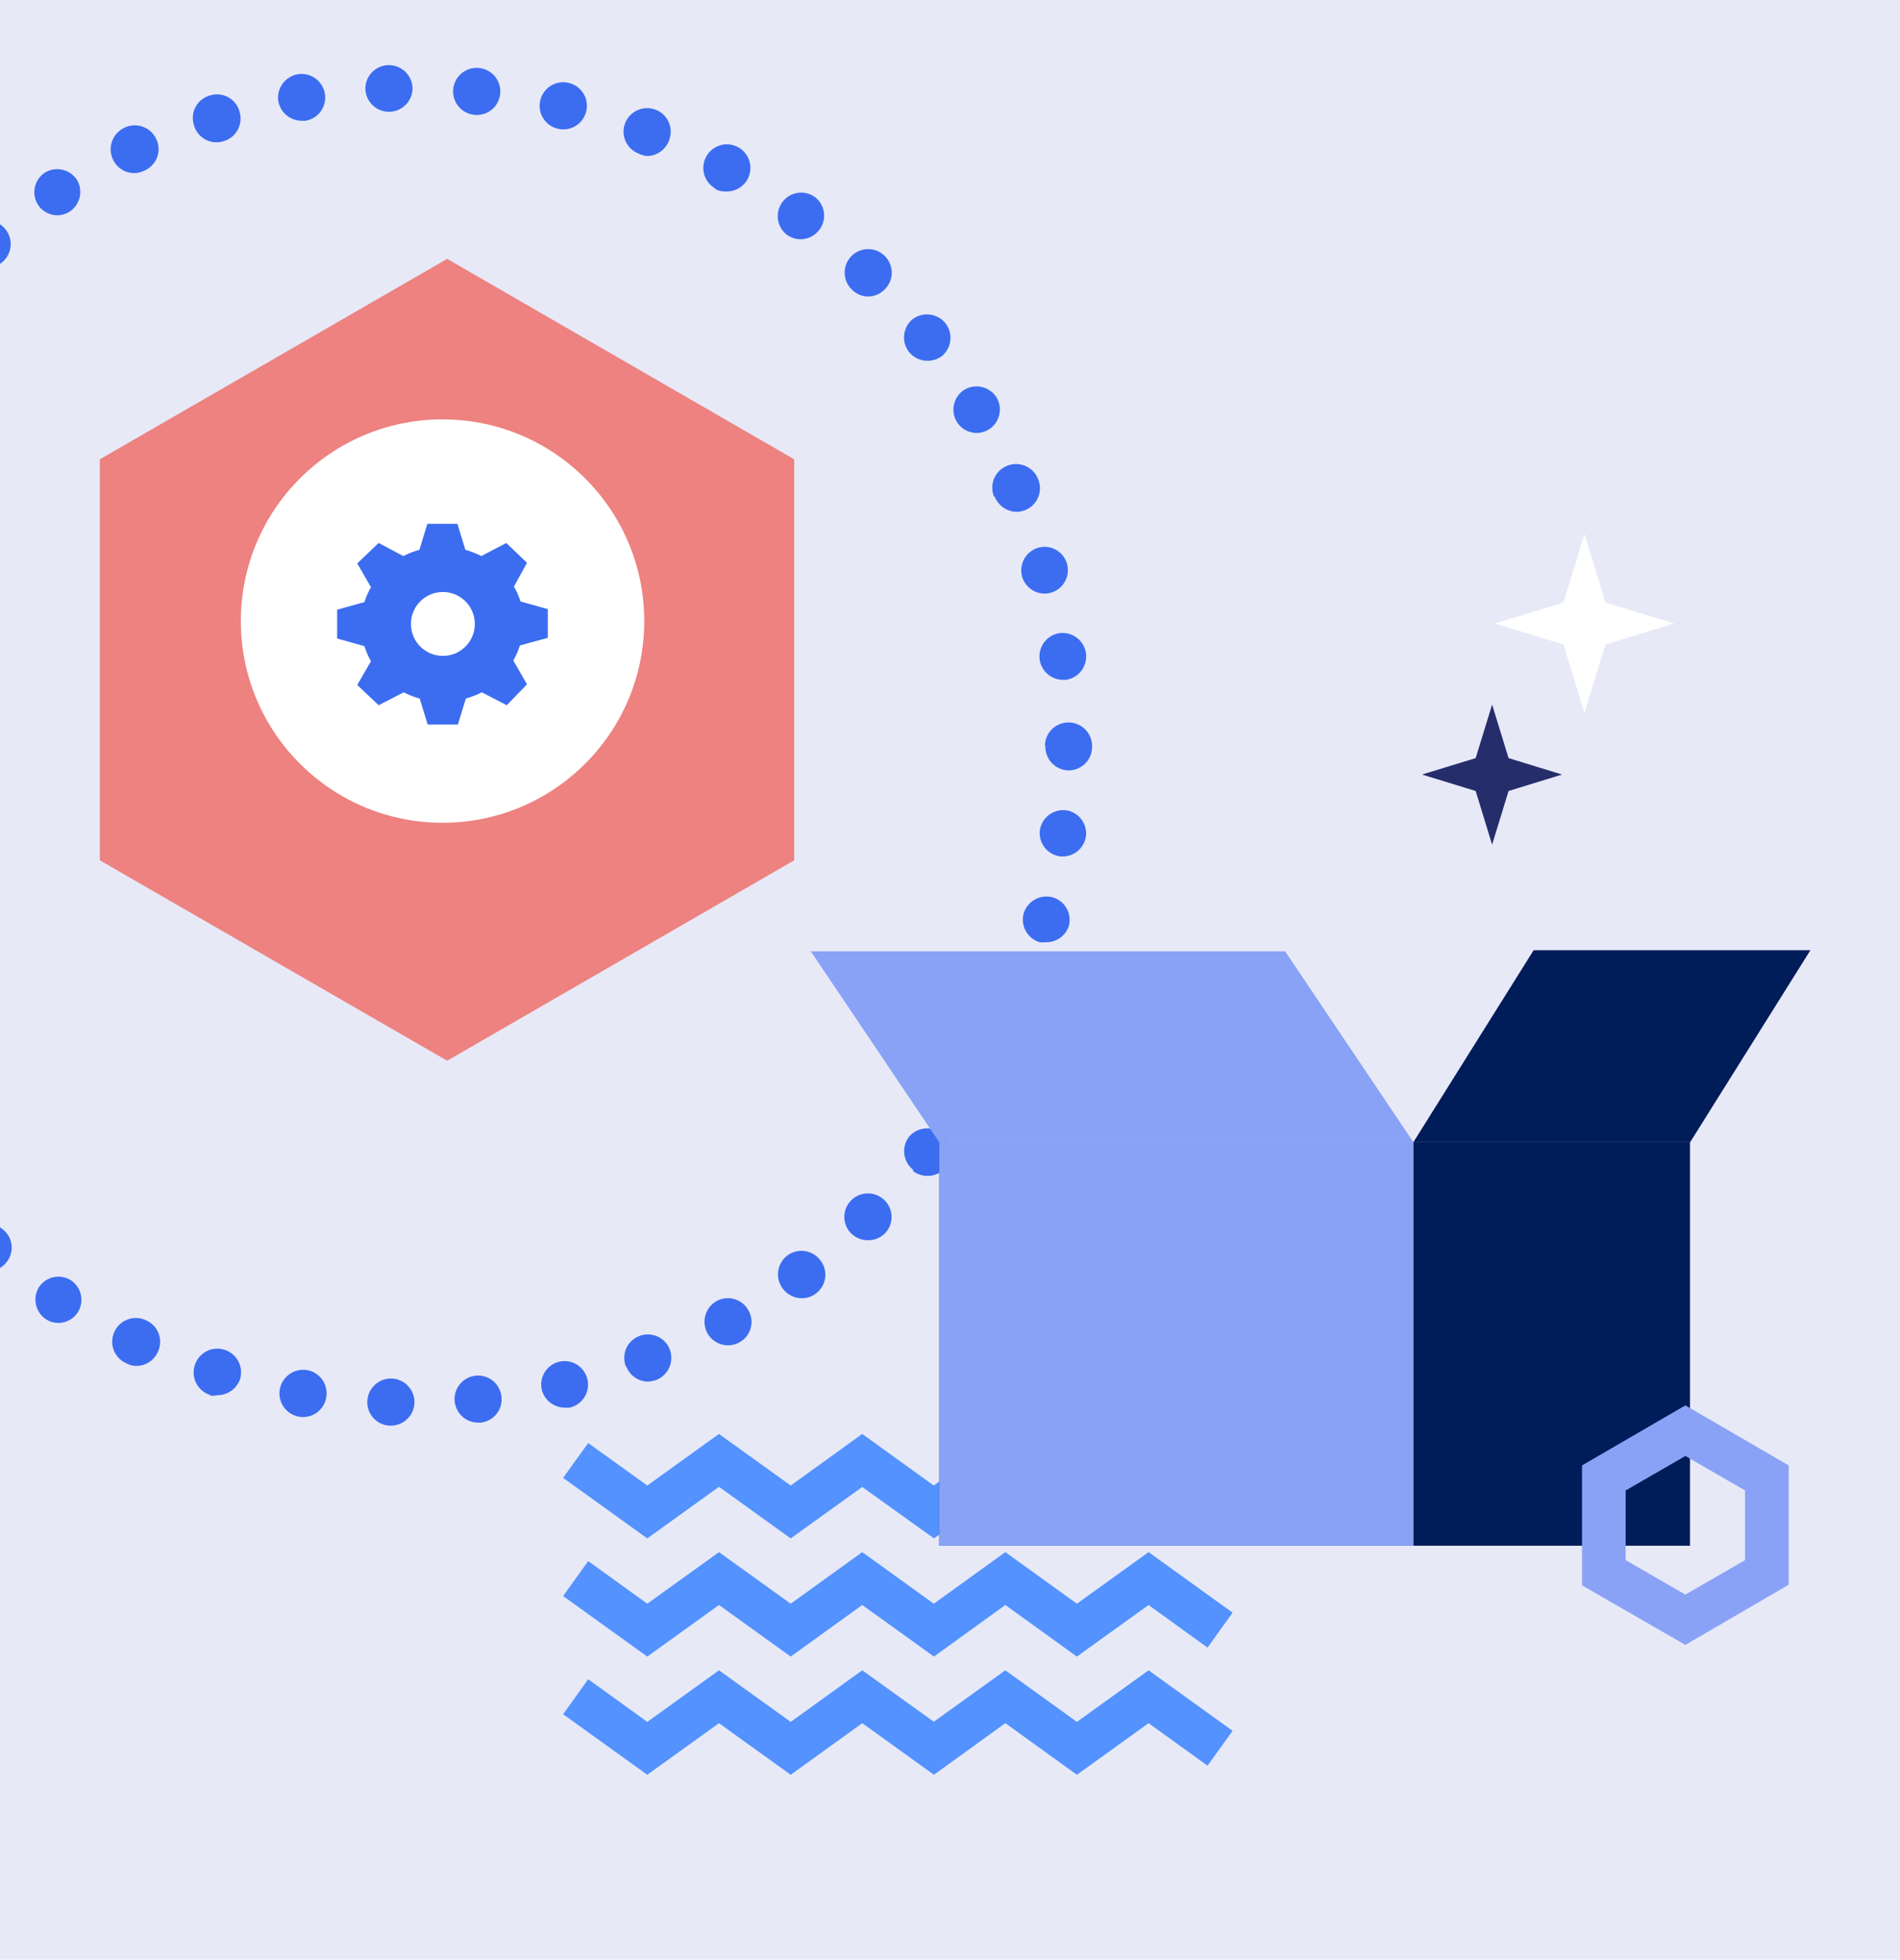 <svg id="Docs_Icon_6" data-name="Docs Icon 6" xmlns="http://www.w3.org/2000/svg" viewBox="0 0 118.97 122.71"><defs><style>.cls-1{fill:#e7e9f7;}.cls-2{fill:#ed8280;}.cls-3{fill:#3c6df0;}.cls-4{fill:#fff;}.cls-5{fill:#5392ff;}.cls-6{fill:#252e6a;}.cls-7{fill:#001c59;}.cls-8{fill:#89a2f6;}</style></defs><title>Docs Icon 6</title><rect class="cls-1" x="-20.52" y="-18.65" width="160" height="160"/><path class="cls-2" d="M28,66.42,6.25,53.87V28.76L28,16.21,49.73,28.76V53.87Z"/><path class="cls-3" d="M24.4,89.27A1.47,1.47,0,0,1,23,87.75h0a1.48,1.48,0,0,1,1.52-1.43h0a1.48,1.48,0,0,1,1.43,1.52h0a1.48,1.48,0,0,1-1.48,1.43h0Zm4.07-1.51a1.48,1.48,0,0,1,1.32-1.62h0a1.47,1.47,0,0,1,1.61,1.33h0a1.46,1.46,0,0,1-1.32,1.61h-.15A1.48,1.48,0,0,1,28.47,87.76Zm-9.74.95h0A1.48,1.48,0,0,1,17.52,87h0a1.49,1.49,0,0,1,1.7-1.21h0a1.48,1.48,0,0,1,1.21,1.7h0A1.47,1.47,0,0,1,19,88.73h0A1.06,1.06,0,0,1,18.73,88.71ZM33.92,87A1.47,1.47,0,0,1,35,85.27h0a1.47,1.47,0,0,1,1.78,1.09h0a1.48,1.48,0,0,1-1.1,1.78h0a1.86,1.86,0,0,1-.34,0h0A1.48,1.48,0,0,1,33.92,87Zm-20.73.36h0a1.48,1.48,0,0,1-1-1.85h0a1.48,1.48,0,0,1,1.84-1h0a1.48,1.48,0,0,1,1,1.85h0a1.49,1.49,0,0,1-1.41,1h0A1.75,1.75,0,0,1,13.19,87.4Zm26-1.8a1.46,1.46,0,0,1,.84-1.9h0a1.47,1.47,0,0,1,1.91.84h0a1.49,1.49,0,0,1-.85,1.91h0a1.61,1.61,0,0,1-.53.1h0A1.46,1.46,0,0,1,39.23,85.6ZM7.88,85.35a1.47,1.47,0,0,1-.72-1.95h0a1.48,1.48,0,0,1,2-.72h0a1.47,1.47,0,0,1,.71,2h0a1.47,1.47,0,0,1-1.33.85h0A1.37,1.37,0,0,1,7.88,85.35Zm36.41-1.88a1.49,1.49,0,0,1,.58-2h0a1.47,1.47,0,0,1,2,.59h0a1.46,1.46,0,0,1-.58,2h0a1.53,1.53,0,0,1-.71.18h0A1.48,1.48,0,0,1,44.29,83.47ZM2.88,82.61h0a1.49,1.49,0,0,1-.45-2h0a1.47,1.47,0,0,1,2-.45h0a1.47,1.47,0,0,1,.45,2h0a1.47,1.47,0,0,1-1.24.68h0A1.47,1.47,0,0,1,2.88,82.61ZM49,80.67a1.48,1.48,0,0,1,.31-2.06h0a1.48,1.48,0,0,1,2.06.31h0A1.46,1.46,0,0,1,51.08,81h0a1.42,1.42,0,0,1-.87.29h0A1.49,1.49,0,0,1,49,80.67ZM-1.7,79.24a1.47,1.47,0,0,1-.17-2.08h0A1.46,1.46,0,0,1,.2,77h0a1.45,1.45,0,0,1,.18,2.07h0a1.46,1.46,0,0,1-1.13.53h0A1.49,1.49,0,0,1-1.7,79.24Zm55-2a1.47,1.47,0,0,1,0-2.08h0a1.48,1.48,0,0,1,2.09,0h0a1.47,1.47,0,0,1,0,2.09h0a1.47,1.47,0,0,1-1,.41h0A1.48,1.48,0,0,1,53.34,77.27Zm-59.13-2a1.47,1.47,0,0,1,.1-2.08h0a1.46,1.46,0,0,1,2.08.1h0a1.46,1.46,0,0,1-.1,2.08h0a1.5,1.5,0,0,1-1,.38h0A1.47,1.47,0,0,1-5.79,75.29Zm63-2a1.48,1.48,0,0,1-.24-2.07h0A1.48,1.48,0,0,1,59,71h0a1.48,1.48,0,0,1,.24,2.08h0a1.48,1.48,0,0,1-1.15.55h0A1.5,1.5,0,0,1,57.17,73.33Zm-66.49-2.5a1.46,1.46,0,0,1,.37-2h0a1.47,1.47,0,0,1,2,.37h0a1.47,1.47,0,0,1-.37,2h0a1.46,1.46,0,0,1-.84.26h0A1.46,1.46,0,0,1-9.32,70.83Zm69.77-1.92a1.48,1.48,0,0,1-.52-2h0a1.48,1.48,0,0,1,2-.52h0a1.49,1.49,0,0,1,.52,2h0a1.49,1.49,0,0,1-1.27.72h0A1.47,1.47,0,0,1,60.45,68.91Zm-72.68-3a1.48,1.48,0,0,1,.64-2h0a1.5,1.5,0,0,1,2,.65h0a1.48,1.48,0,0,1-.65,2h0a1.44,1.44,0,0,1-.67.16h0A1.47,1.47,0,0,1-12.23,65.94ZM63.11,64.1a1.48,1.48,0,0,1-.78-1.94h0a1.47,1.47,0,0,1,1.93-.78h0A1.47,1.47,0,0,1,65,63.31h0a1.46,1.46,0,0,1-1.36.9h0A1.44,1.44,0,0,1,63.11,64.1Zm-77.57-3.4a1.48,1.48,0,0,1,.91-1.88h0a1.47,1.47,0,0,1,1.87.91h0a1.48,1.48,0,0,1-.9,1.88h0a1.67,1.67,0,0,1-.49.08h0A1.47,1.47,0,0,1-14.46,60.7ZM65.1,59a1.48,1.48,0,0,1-1-1.81h0a1.49,1.49,0,0,1,1.82-1h0a1.47,1.47,0,0,1,1,1.81h0A1.48,1.48,0,0,1,65.49,59h0A1.74,1.74,0,0,1,65.1,59ZM-16,55.21h0a1.48,1.48,0,0,1,1.15-1.74h0a1.47,1.47,0,0,1,1.74,1.15h0a1.47,1.47,0,0,1-1.15,1.74h0a1.53,1.53,0,0,1-.3,0h0A1.47,1.47,0,0,1-16,55.21Zm82.35-1.59A1.48,1.48,0,0,1,65.11,52h0a1.48,1.48,0,0,1,1.66-1.26h0A1.47,1.47,0,0,1,68,52.35h0a1.48,1.48,0,0,1-1.46,1.28h-.2Zm-83.11-4A1.47,1.47,0,0,1-15.35,48h0a1.48,1.48,0,0,1,1.57,1.37h0a1.49,1.49,0,0,1-1.38,1.57h-.1A1.47,1.47,0,0,1-16.73,49.57Zm82.19-2.9s0,0,0,0h0s0,0,0,0h0a1.47,1.47,0,0,1,1.47-1.48h0a1.47,1.47,0,0,1,1.48,1.47h0v.05h0v0h0a1.47,1.47,0,0,1-1.47,1.48h0A1.48,1.48,0,0,1,65.46,46.67Zm-80.82-1.23a1.46,1.46,0,0,1-1.37-1.56h0a1.48,1.48,0,0,1,1.56-1.38h0a1.49,1.49,0,0,1,1.38,1.57h0a1.48,1.48,0,0,1-1.47,1.38h-.1ZM65.1,41.3a1.48,1.48,0,0,1,1.27-1.66h0A1.49,1.49,0,0,1,68,40.91h0a1.48,1.48,0,0,1-1.27,1.66h-.2A1.48,1.48,0,0,1,65.1,41.3ZM-14.83,40A1.48,1.48,0,0,1-16,38.23h0a1.48,1.48,0,0,1,1.74-1.15h0a1.47,1.47,0,0,1,1.15,1.74h0A1.47,1.47,0,0,1-14.54,40h0A1.36,1.36,0,0,1-14.83,40ZM64,36.11a1.48,1.48,0,0,1,1-1.81h0a1.46,1.46,0,0,1,1.81,1h0a1.47,1.47,0,0,1-1,1.81h0a1.37,1.37,0,0,1-.39.06h0A1.48,1.48,0,0,1,64,36.11Zm-77.62-1.5a1.46,1.46,0,0,1-.91-1.87h0a1.48,1.48,0,0,1,1.87-.92h0a1.48,1.48,0,0,1,.91,1.88h0a1.48,1.48,0,0,1-1.39,1h0A1.36,1.36,0,0,1-13.58,34.61Zm75.87-3.5a1.47,1.47,0,0,1,.78-1.93h0A1.48,1.48,0,0,1,65,30h0a1.47,1.47,0,0,1-.78,1.93h0a1.47,1.47,0,0,1-.58.12h0A1.5,1.5,0,0,1,62.29,31.11Zm-73.91-1.64a1.47,1.47,0,0,1-.65-2h0a1.46,1.46,0,0,1,2-.65h0a1.47,1.47,0,0,1,.65,2h0a1.48,1.48,0,0,1-1.32.81h0A1.43,1.43,0,0,1-11.62,29.47ZM59.9,26.39h0a1.47,1.47,0,0,1,.51-2h0a1.49,1.49,0,0,1,2,.51h0a1.48,1.48,0,0,1-.51,2h0a1.5,1.5,0,0,1-.75.21h0A1.46,1.46,0,0,1,59.9,26.39ZM-9,24.64a1.48,1.48,0,0,1-.38-2.05h0a1.48,1.48,0,0,1,2-.38h0a1.48,1.48,0,0,1,.38,2.05h0a1.5,1.5,0,0,1-1.22.64h0A1.43,1.43,0,0,1-9,24.64ZM56.89,22A1.48,1.48,0,0,1,57.13,20h0a1.49,1.49,0,0,1,2.07.24h0A1.49,1.49,0,0,1,59,22.28h0a1.5,1.5,0,0,1-.92.31h0A1.48,1.48,0,0,1,56.89,22ZM-5.74,20.2a1.48,1.48,0,0,1-.11-2.08h0A1.48,1.48,0,0,1-3.76,18h0a1.47,1.47,0,0,1,.1,2.08h0a1.47,1.47,0,0,1-1.09.48h0A1.43,1.43,0,0,1-5.74,20.2Zm59.06-2.09a1.47,1.47,0,0,1,0-2.08h0a1.47,1.47,0,0,1,2.08,0h0a1.47,1.47,0,0,1,0,2.09h0a1.48,1.48,0,0,1-1.06.45h0A1.48,1.48,0,0,1,53.32,18.11ZM-1.93,16.24a1.47,1.47,0,0,1,.17-2.08h0a1.47,1.47,0,0,1,2.08.17h0a1.48,1.48,0,0,1-.17,2.08h0a1.46,1.46,0,0,1-1,.35h0A1.48,1.48,0,0,1-1.93,16.24Zm51.2-1.54A1.48,1.48,0,0,1,49,12.64h0A1.47,1.47,0,0,1,51,12.32h0a1.46,1.46,0,0,1,.31,2.06h0a1.47,1.47,0,0,1-1.19.6h0A1.5,1.5,0,0,1,49.27,14.7ZM2.37,12.81a1.47,1.47,0,0,1,.44-2h0a1.48,1.48,0,0,1,2,.44h0a1.47,1.47,0,0,1-.45,2h0a1.42,1.42,0,0,1-.79.23h0A1.46,1.46,0,0,1,2.37,12.81Zm42.43-1a1.48,1.48,0,0,1-.58-2h0a1.47,1.47,0,0,1,2-.59h0a1.48,1.48,0,0,1,.59,2h0a1.49,1.49,0,0,1-1.3.77h0A1.53,1.53,0,0,1,44.8,11.85ZM7.08,10a1.49,1.49,0,0,1,.71-2h0a1.48,1.48,0,0,1,2,.72h0A1.46,1.46,0,0,1,9,10.7H9a1.37,1.37,0,0,1-.62.14h0A1.47,1.47,0,0,1,7.08,10ZM40,9.62h0a1.47,1.47,0,0,1-.86-1.9h0a1.48,1.48,0,0,1,1.91-.85h0a1.47,1.47,0,0,1,.85,1.9h0a1.48,1.48,0,0,1-1.38,1h0A1.37,1.37,0,0,1,40,9.62ZM12.14,7.82a1.46,1.46,0,0,1,1-1.84h0A1.46,1.46,0,0,1,15,7h0a1.47,1.47,0,0,1-1,1.84h0a1.35,1.35,0,0,1-.44.07h0A1.46,1.46,0,0,1,12.14,7.82Zm22.79.24a1.47,1.47,0,0,1-1.1-1.77h0a1.47,1.47,0,0,1,1.77-1.1h0A1.47,1.47,0,0,1,36.7,7h0A1.47,1.47,0,0,1,35.27,8.1h0A1.32,1.32,0,0,1,34.93,8.06ZM17.43,6.35a1.49,1.49,0,0,1,1.21-1.7h0a1.48,1.48,0,0,1,1.7,1.21h0a1.47,1.47,0,0,1-1.21,1.7h0a1,1,0,0,1-.24,0h0A1.49,1.49,0,0,1,17.43,6.35Zm12.27.84a1.47,1.47,0,0,1-1.32-1.61h0A1.47,1.47,0,0,1,30,4.26h0a1.47,1.47,0,0,1,1.32,1.61h0A1.47,1.47,0,0,1,29.85,7.2H29.7ZM22.88,5.6A1.47,1.47,0,0,1,24.3,4.08h0A1.48,1.48,0,0,1,25.83,5.5h0A1.48,1.48,0,0,1,24.41,7h-.06A1.48,1.48,0,0,1,22.88,5.6Z"/><circle class="cls-4" cx="27.71" cy="38.89" r="12.63"/><polygon class="cls-5" points="58.48 96.33 53.99 93.11 49.51 96.33 45.02 93.1 40.53 96.33 35.26 92.54 36.83 90.36 40.53 93.02 45.02 89.79 49.51 93.02 53.99 89.79 58.47 93.02 62.95 89.79 67.43 93.02 71.92 89.79 77.18 93.58 75.61 95.77 71.92 93.11 67.43 96.33 62.95 93.11 58.48 96.33"/><polygon class="cls-5" points="58.48 103.73 53.99 100.5 49.51 103.73 45.02 100.5 40.53 103.73 35.26 99.94 36.83 97.75 40.53 100.42 45.02 97.19 49.51 100.42 53.99 97.19 58.47 100.42 62.95 97.19 67.43 100.42 71.92 97.19 77.18 100.98 75.61 103.17 71.92 100.5 67.43 103.73 62.95 100.5 58.48 103.73"/><polygon class="cls-5" points="58.48 111.13 53.99 107.9 49.51 111.13 45.02 107.9 40.53 111.13 35.26 107.34 36.83 105.15 40.53 107.82 45.02 104.59 49.51 107.82 53.99 104.59 58.47 107.81 62.95 104.59 67.43 107.82 71.92 104.59 77.18 108.38 75.61 110.56 71.92 107.9 67.43 111.13 62.95 107.9 58.48 111.13"/><polygon class="cls-4" points="100.53 40.36 104.83 39.04 100.53 37.73 99.21 33.43 97.9 37.73 93.6 39.04 97.9 40.36 99.21 44.65 100.53 40.36"/><polygon class="cls-6" points="94.46 49.53 97.81 48.5 94.46 47.47 93.43 44.12 92.4 47.47 89.04 48.5 92.4 49.53 93.43 52.89 94.46 49.53"/><rect class="cls-7" x="58.81" y="71.52" width="47.01" height="25.27"/><polygon class="cls-7" points="105.83 71.52 88.5 71.52 96.03 59.5 113.36 59.5 105.83 71.52"/><rect class="cls-8" x="58.81" y="71.52" width="29.7" height="25.27"/><polygon class="cls-8" points="88.5 71.52 58.81 71.52 50.77 59.57 80.47 59.57 88.5 71.52"/><path class="cls-8" d="M105.53,103l-6.47-3.73V91.76L105.53,88,112,91.76v7.47Zm-3.74-5.31,3.74,2.16,3.74-2.16V93.33l-3.74-2.16-3.74,2.16Z"/><path class="cls-3" d="M34.3,39.94v-1.8l-1.71-.48a4.54,4.54,0,0,0-.41-.93L33,35.24,31.7,34l-1.56.82a5.37,5.37,0,0,0-1-.39l-.5-1.63H26.76l-.5,1.63a5,5,0,0,0-1,.39L23.71,34l-1.34,1.28.86,1.49a4.54,4.54,0,0,0-.41.93l-1.71.48v1.8l1.71.48a4.62,4.62,0,0,0,.41.94l-.86,1.49,1.34,1.27,1.57-.81a5,5,0,0,0,1,.39l.5,1.63h1.89l.5-1.63a5.37,5.37,0,0,0,1-.39l1.56.81L33,42.85l-.86-1.49a4.62,4.62,0,0,0,.41-.94ZM29.73,39a2,2,0,1,1-2-1.93A2,2,0,0,1,29.73,39Z"/></svg>
